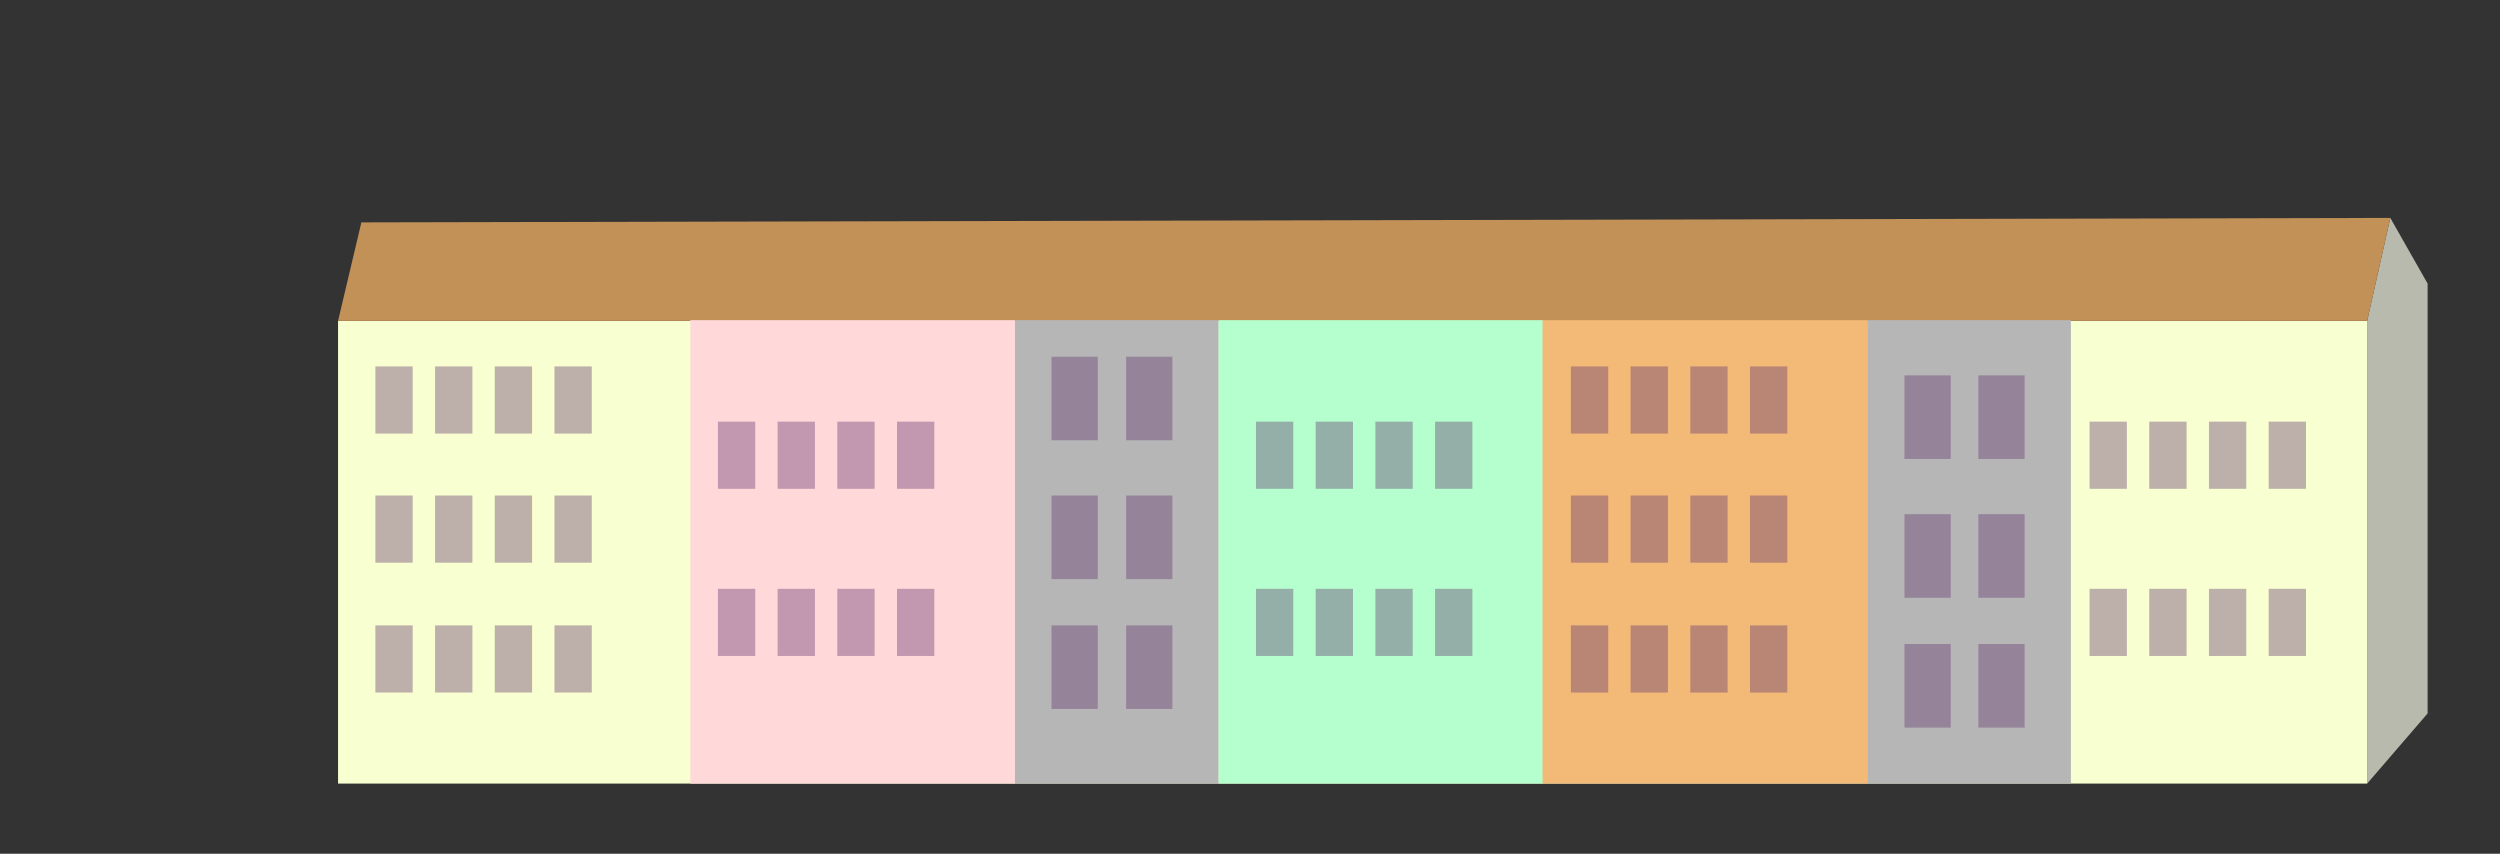 <?xml version="1.0" encoding="UTF-8"?>
<svg id="Layer_1" data-name="Layer 1" xmlns="http://www.w3.org/2000/svg" version="1.1" viewBox="0 0 335 114.4">
  <rect x="0" y="0" width="335" height="114.4" fill="#333333" stroke="none"/>
  <defs>
    <style>
      .cls-1 {
        fill: #f8ffd0;
      }

      .cls-1, .cls-2, .cls-3, .cls-4, .cls-5, .cls-6, .cls-7, .cls-8 {
        stroke-width: 0px;
      }

      .cls-2 {
        fill: #b8baae;
      }

      .cls-3 {
        fill: #f2b977;
      }

      .cls-9 {
        isolation: isolate;
      }

      .cls-4 {
        fill: #c19158;
      }

      .cls-5 {
        fill: #653771;
      }

      .cls-6 {
        fill: #b6b6b6;
      }

      .cls-10 {
        mix-blend-mode: darken;
        opacity: .4;
      }

      .cls-7 {
        fill: #ffd9d9;
      }

      .cls-8 {
        fill: #b4ffcd;
      }
    </style>
  </defs>
  <g class="cls-9">
    <g id="Layer_1-2" data-name="Layer 1">
      <path class="cls-2" d="M325.3,95.6l-8.1,9.4v-62l3.1-13.8,5,8.8v57.6Z"/>
      <path class="cls-1" d="M45.3,43v62h271.9v-62H45.3Z"/>
      <path class="cls-4" d="M48.4,29.8l271.9-.6-3.1,13.8H45.3l3.1-13.1h0Z"/>
      <rect class="cls-7" x="92.5" y="42.9" width="43.5" height="62.1"/>
      <rect class="cls-6" x="136" y="42.9" width="27.3" height="62.1"/>
      <rect class="cls-6" x="250.2" y="42.9" width="27.3" height="62.1"/>
      <rect class="cls-8" x="163.3" y="42.9" width="43.5" height="62.1"/>
      <rect class="cls-3" x="206.7" y="42.9" width="43.5" height="62.1"/>
      <g class="cls-10">
        <rect class="cls-5" x="210.5" y="49.1" width="5" height="9"/>
      </g>
      <g class="cls-10">
        <rect class="cls-5" x="218.5" y="49.1" width="5" height="9"/>
      </g>
      <g class="cls-10">
        <rect class="cls-5" x="226.5" y="49.1" width="5" height="9"/>
      </g>
      <g class="cls-10">
        <rect class="cls-5" x="234.5" y="49.1" width="5" height="9"/>
      </g>
      <g class="cls-10">
        <rect class="cls-5" x="168.3" y="56.5" width="5" height="9"/>
      </g>
      <g class="cls-10">
        <rect class="cls-5" x="176.3" y="56.5" width="5" height="9"/>
      </g>
      <g class="cls-10">
        <rect class="cls-5" x="184.3" y="56.5" width="5" height="9"/>
      </g>
      <g class="cls-10">
        <rect class="cls-5" x="192.3" y="56.5" width="5" height="9"/>
      </g>
      <g class="cls-10">
        <rect class="cls-5" x="96.2" y="56.5" width="5" height="9"/>
      </g>
      <g class="cls-10">
        <rect class="cls-5" x="104.2" y="56.5" width="5" height="9"/>
      </g>
      <g class="cls-10">
        <rect class="cls-5" x="112.2" y="56.5" width="5" height="9"/>
      </g>
      <g class="cls-10">
        <rect class="cls-5" x="120.2" y="56.5" width="5" height="9"/>
      </g>
      <g class="cls-10">
        <rect class="cls-5" x="140.9" y="47.8" width="6.2" height="11.2"/>
      </g>
      <g class="cls-10">
        <rect class="cls-5" x="255.2" y="50.3" width="6.2" height="11.2"/>
      </g>
      <g class="cls-10">
        <rect class="cls-5" x="265.1" y="50.3" width="6.2" height="11.2"/>
      </g>
      <g class="cls-10">
        <rect class="cls-5" x="140.9" y="83.8" width="6.2" height="11.2"/>
      </g>
      <g class="cls-10">
        <rect class="cls-5" x="255.2" y="86.3" width="6.2" height="11.2"/>
      </g>
      <g class="cls-10">
        <rect class="cls-5" x="265.1" y="86.3" width="6.2" height="11.2"/>
      </g>
      <g class="cls-10">
        <rect class="cls-5" x="150.9" y="47.8" width="6.2" height="11.2"/>
      </g>
      <g class="cls-10">
        <rect class="cls-5" x="150.9" y="83.8" width="6.2" height="11.2"/>
      </g>
      <g class="cls-10">
        <rect class="cls-5" x="280" y="56.5" width="5" height="9"/>
      </g>
      <g class="cls-10">
        <rect class="cls-5" x="288" y="56.5" width="5" height="9"/>
      </g>
      <g class="cls-10">
        <rect class="cls-5" x="296" y="56.5" width="5" height="9"/>
      </g>
      <g class="cls-10">
        <rect class="cls-5" x="304" y="56.5" width="5" height="9"/>
      </g>
      <g class="cls-10">
        <rect class="cls-5" x="168.3" y="78.9" width="5" height="9"/>
      </g>
      <g class="cls-10">
        <rect class="cls-5" x="176.3" y="78.9" width="5" height="9"/>
      </g>
      <g class="cls-10">
        <rect class="cls-5" x="184.3" y="78.9" width="5" height="9"/>
      </g>
      <g class="cls-10">
        <rect class="cls-5" x="192.3" y="78.9" width="5" height="9"/>
      </g>
      <g class="cls-10">
        <rect class="cls-5" x="96.2" y="78.9" width="5" height="9"/>
      </g>
      <g class="cls-10">
        <rect class="cls-5" x="104.2" y="78.9" width="5" height="9"/>
      </g>
      <g class="cls-10">
        <rect class="cls-5" x="112.2" y="78.9" width="5" height="9"/>
      </g>
      <g class="cls-10">
        <rect class="cls-5" x="120.2" y="78.9" width="5" height="9"/>
      </g>
      <g class="cls-10">
        <rect class="cls-5" x="280" y="78.9" width="5" height="9"/>
      </g>
      <g class="cls-10">
        <rect class="cls-5" x="288" y="78.9" width="5" height="9"/>
      </g>
      <g class="cls-10">
        <rect class="cls-5" x="296" y="78.9" width="5" height="9"/>
      </g>
      <g class="cls-10">
        <rect class="cls-5" x="304" y="78.9" width="5" height="9"/>
      </g>
      <g class="cls-10">
        <rect class="cls-5" x="210.5" y="66.4" width="5" height="9"/>
      </g>
      <g class="cls-10">
        <rect class="cls-5" x="218.5" y="66.4" width="5" height="9"/>
      </g>
      <g class="cls-10">
        <rect class="cls-5" x="226.5" y="66.4" width="5" height="9"/>
      </g>
      <g class="cls-10">
        <rect class="cls-5" x="234.5" y="66.4" width="5" height="9"/>
      </g>
      <g class="cls-10">
        <rect class="cls-5" x="210.5" y="83.8" width="5" height="9"/>
      </g>
      <g class="cls-10">
        <rect class="cls-5" x="218.5" y="83.8" width="5" height="9"/>
      </g>
      <g class="cls-10">
        <rect class="cls-5" x="226.5" y="83.8" width="5" height="9"/>
      </g>
      <g class="cls-10">
        <rect class="cls-5" x="234.5" y="83.8" width="5" height="9"/>
      </g>
      <g class="cls-10">
        <rect class="cls-5" x="50.3" y="49.1" width="5" height="9"/>
      </g>
      <g class="cls-10">
        <rect class="cls-5" x="58.3" y="49.1" width="5" height="9"/>
      </g>
      <g class="cls-10">
        <rect class="cls-5" x="66.3" y="49.1" width="5" height="9"/>
      </g>
      <g class="cls-10">
        <rect class="cls-5" x="74.3" y="49.1" width="5" height="9"/>
      </g>
      <g class="cls-10">
        <rect class="cls-5" x="50.3" y="66.4" width="5" height="9"/>
      </g>
      <g class="cls-10">
        <rect class="cls-5" x="58.3" y="66.4" width="5" height="9"/>
      </g>
      <g class="cls-10">
        <rect class="cls-5" x="66.3" y="66.4" width="5" height="9"/>
      </g>
      <g class="cls-10">
        <rect class="cls-5" x="74.3" y="66.4" width="5" height="9"/>
      </g>
      <g class="cls-10">
        <rect class="cls-5" x="50.3" y="83.8" width="5" height="9"/>
      </g>
      <g class="cls-10">
        <rect class="cls-5" x="58.3" y="83.8" width="5" height="9"/>
      </g>
      <g class="cls-10">
        <rect class="cls-5" x="66.3" y="83.8" width="5" height="9"/>
      </g>
      <g class="cls-10">
        <rect class="cls-5" x="74.3" y="83.8" width="5" height="9"/>
      </g>
      <g class="cls-10">
        <rect class="cls-5" x="140.9" y="66.4" width="6.2" height="11.2"/>
      </g>
      <g class="cls-10">
        <rect class="cls-5" x="255.2" y="68.9" width="6.2" height="11.2"/>
      </g>
      <g class="cls-10">
        <rect class="cls-5" x="150.9" y="66.4" width="6.2" height="11.2"/>
      </g>
      <g class="cls-10">
        <rect class="cls-5" x="265.1" y="68.9" width="6.2" height="11.2"/>
      </g>
    </g>
  </g>
</svg>